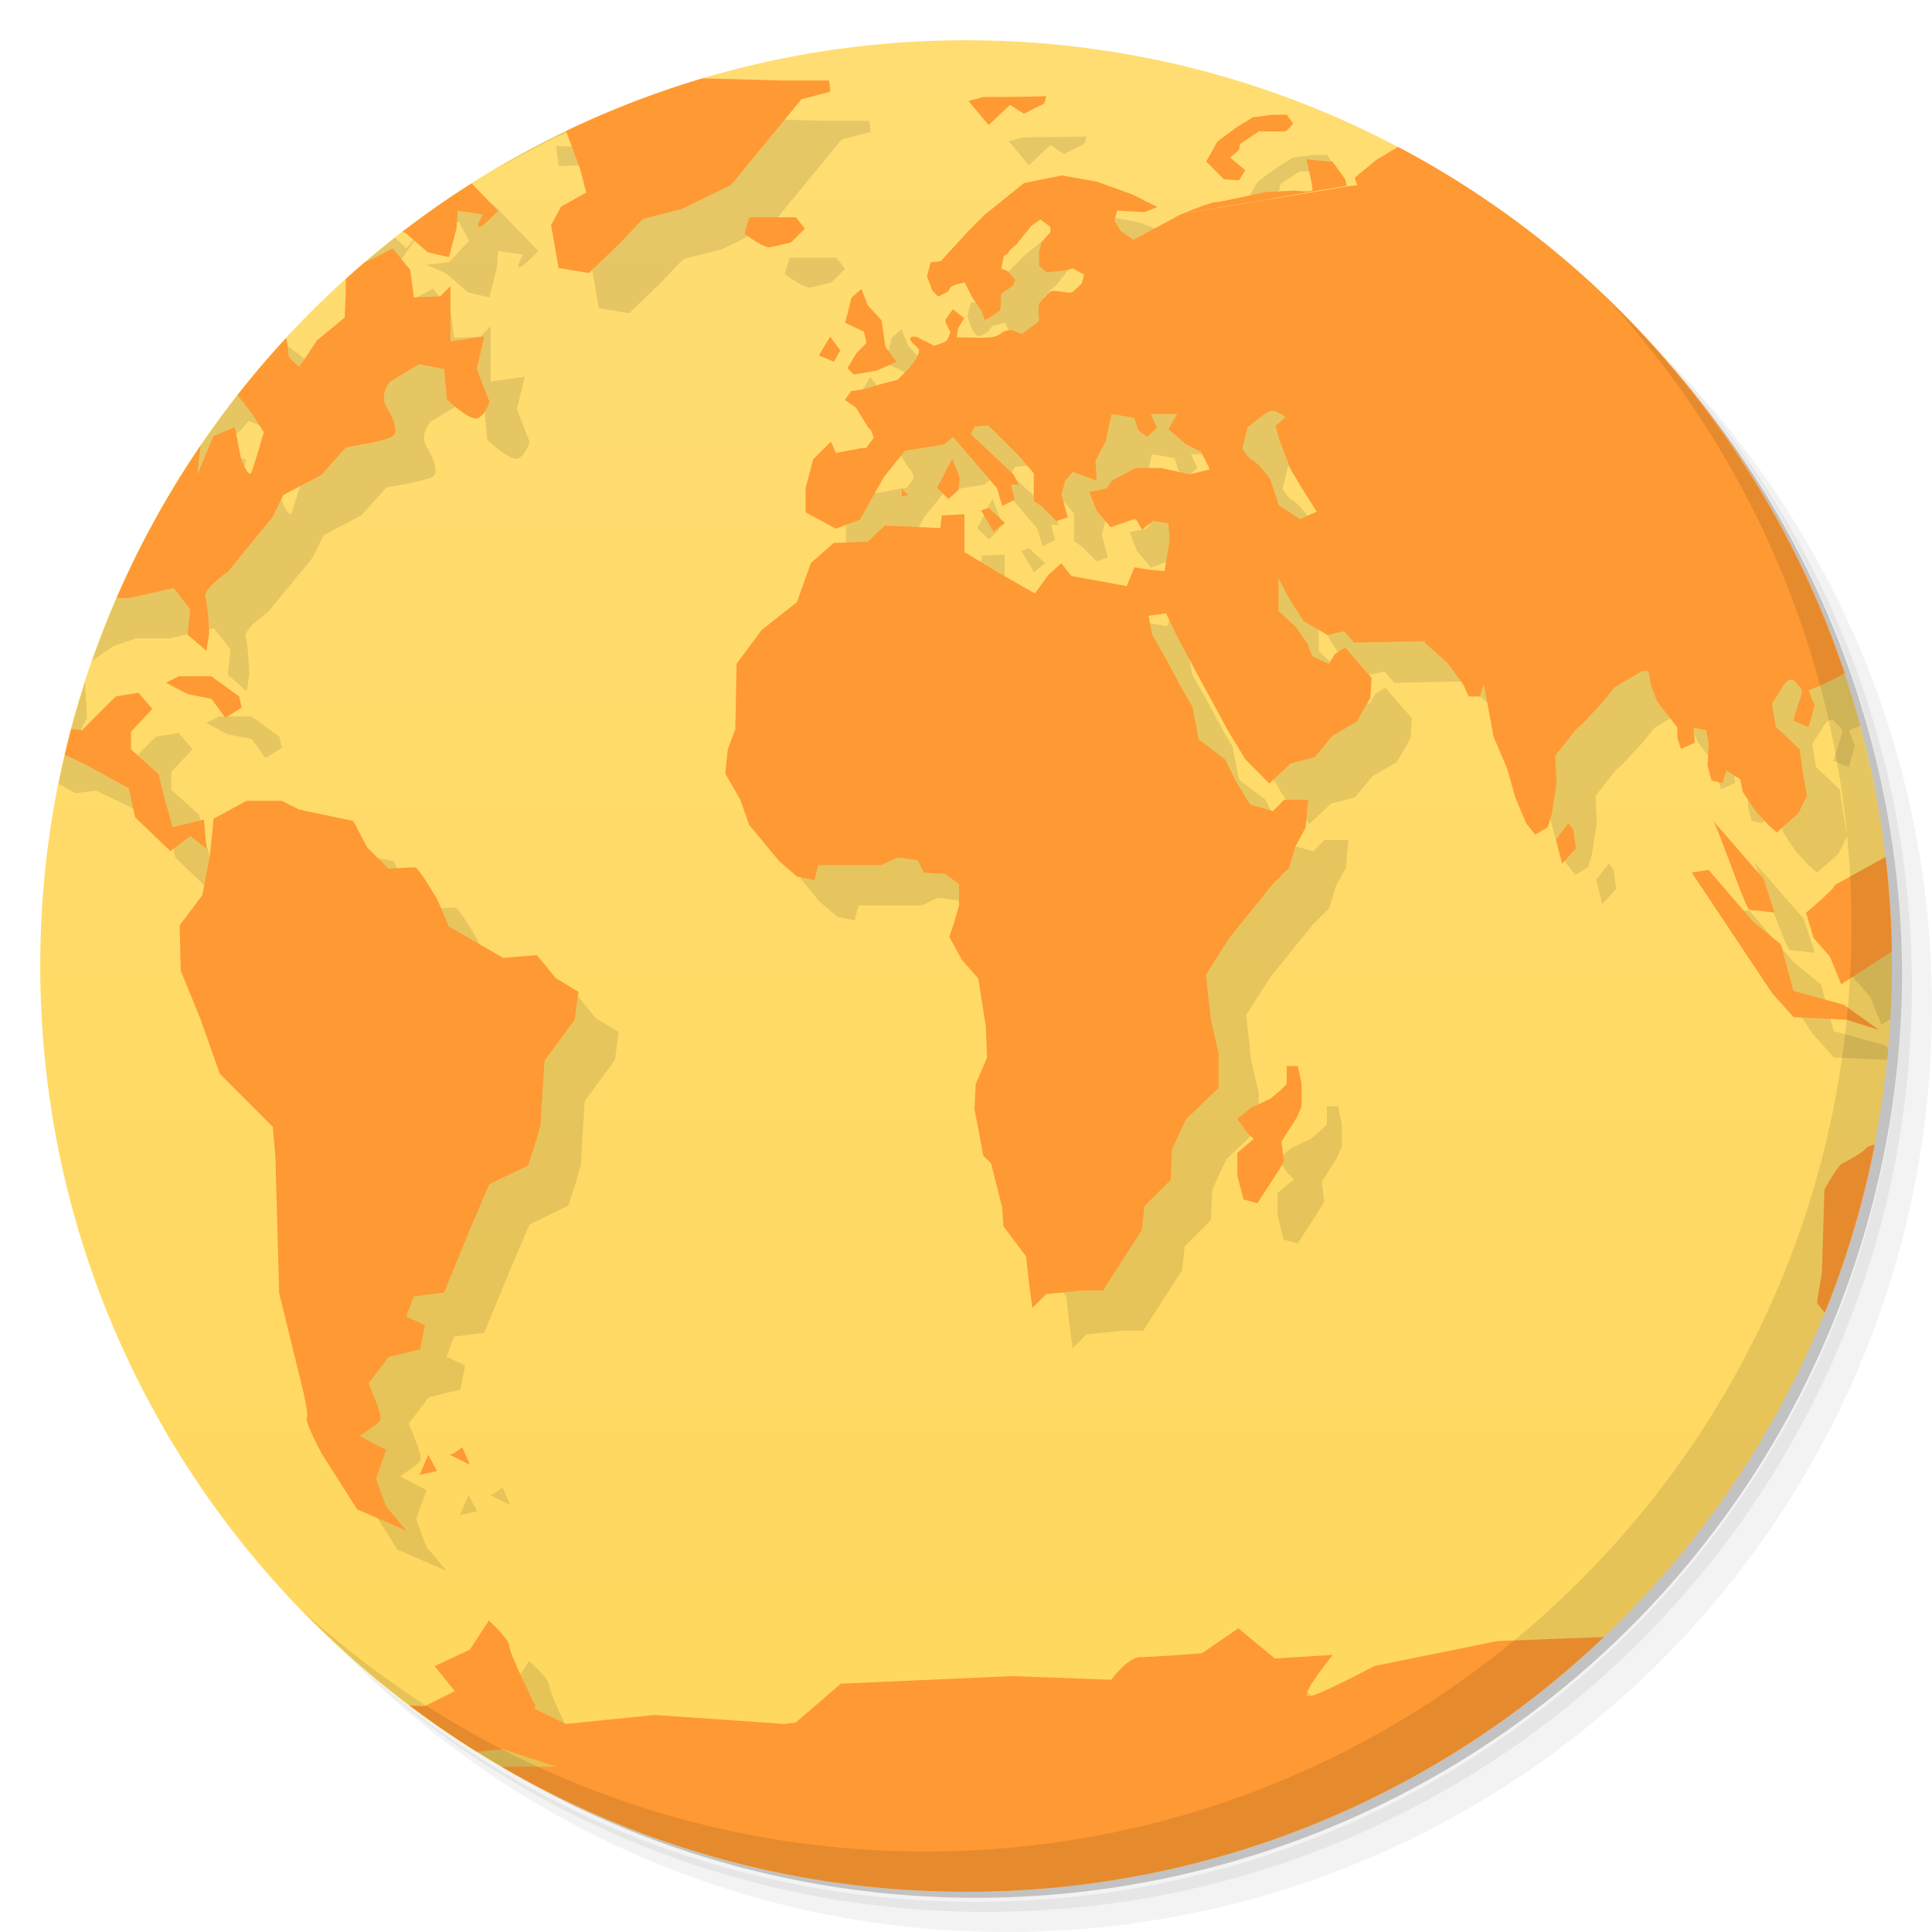 <svg viewBox="0 0 48 48"><defs><linearGradient id="linearGradient3764" x1="1" x2="47" gradientUnits="userSpaceOnUse" gradientTransform="matrix(0,-1,1,0,-1.5e-6,48)"><stop stop-color="#ffd75d" stop-opacity="1"/><stop offset="1" stop-color="#ffdd72" stop-opacity="1"/></linearGradient><clipPath id="clipPath-315674219"><g transform="translate(0,-1004.362)"><path d="m -24 13 c 0 1.105 -0.672 2 -1.5 2 -0.828 0 -1.5 -0.895 -1.5 -2 0 -1.105 0.672 -2 1.5 -2 0.828 0 1.5 0.895 1.5 2 z" transform="matrix(15.333,0,0,11.5,415,878.862)" fill="#1890d0"/></g></clipPath><clipPath id="clipPath-331442934"><g transform="translate(0,-1004.362)"><path d="m -24 13 c 0 1.105 -0.672 2 -1.5 2 -0.828 0 -1.5 -0.895 -1.5 -2 0 -1.105 0.672 -2 1.5 -2 0.828 0 1.5 0.895 1.5 2 z" transform="matrix(15.333,0,0,11.5,415,878.862)" fill="#1890d0"/></g></clipPath></defs><g><path d="m 36.31 5 c 5.859 4.062 9.688 10.831 9.688 18.5 c 0 12.426 -10.07 22.5 -22.5 22.5 c -7.669 0 -14.438 -3.828 -18.5 -9.688 c 1.037 1.822 2.306 3.499 3.781 4.969 c 4.085 3.712 9.514 5.969 15.469 5.969 c 12.703 0 23 -10.298 23 -23 c 0 -5.954 -2.256 -11.384 -5.969 -15.469 c -1.469 -1.475 -3.147 -2.744 -4.969 -3.781 z m 4.969 3.781 c 3.854 4.113 6.219 9.637 6.219 15.719 c 0 12.703 -10.297 23 -23 23 c -6.081 0 -11.606 -2.364 -15.719 -6.219 c 4.16 4.144 9.883 6.719 16.219 6.719 c 12.703 0 23 -10.298 23 -23 c 0 -6.335 -2.575 -12.06 -6.719 -16.219 z" opacity="0.05"/><path d="m 41.28 8.781 c 3.712 4.085 5.969 9.514 5.969 15.469 c 0 12.703 -10.297 23 -23 23 c -5.954 0 -11.384 -2.256 -15.469 -5.969 c 4.113 3.854 9.637 6.219 15.719 6.219 c 12.703 0 23 -10.298 23 -23 c 0 -6.081 -2.364 -11.606 -6.219 -15.719 z" opacity="0.1"/><path d="m 31.25 2.375 c 8.615 3.154 14.75 11.417 14.75 21.13 c 0 12.426 -10.07 22.5 -22.5 22.5 c -9.708 0 -17.971 -6.135 -21.12 -14.75 a 23 23 0 0 0 44.875 -7 a 23 23 0 0 0 -16 -21.875 z" opacity="0.2"/></g><g><path d="m 24 1 c 12.703 0 23 10.297 23 23 c 0 12.703 -10.297 23 -23 23 -12.703 0 -23 -10.297 -23 -23 0 -12.703 10.297 -23 23 -23 z" fill="url(#linearGradient3764)" fill-opacity="1"/></g><g/><g><g clip-path="url(#clipPath-315674219)"><g transform="translate(1,1)"><g opacity="0.1"><!-- color: #ffdd72 --><g><path d="m 16 1.906 l -0.84 0.25 l -0.969 0.066 l -0.598 0.434 l -0.777 -0.031 l 0.063 0.5 l 1.125 -0.031 l 0.406 1.094 l 0.156 0.598 l -0.625 0.344 l -0.25 0.465 l 0.188 1.063 l 0.75 0.125 l 0.719 -0.688 l 0.625 -0.656 l 0.969 -0.25 l 1.219 -0.594 l 0.719 -0.875 l 1.031 -1.254 l 0.719 -0.188 l -0.031 -0.277 l -1.125 0 l -3.469 -0.094 m -2.219 0.063 l -0.813 0.035 l -1.406 0.375 l -0.813 0.25 l -0.938 -0.375 l -0.125 0.563 l 1.121 0.656 c 0 0 2.047 -1.129 2.16 -1.129 m 21.871 -0.152 l -0.188 0.316 l 1.156 0.148 l 0.063 -0.27 m -9.906 0 c -0.055 0.02 -1.531 0.023 -1.531 0.023 l -0.375 0.098 l 0.5 0.598 l 0.531 -0.5 l 0.344 0.219 l 0.5 -0.25 c 0 0 0.09 -0.211 0.031 -0.188 m 5.625 0.465 l -0.469 0.063 l -0.406 0.25 l -0.469 0.348 l -0.281 0.5 l 0.438 0.438 l 0.375 0.031 l 0.156 -0.254 l -0.375 -0.313 l 0.219 -0.188 l 0.031 -0.152 l 0.469 -0.313 c 0 0 0.609 0.008 0.656 0 c 0.047 -0.012 0.188 -0.191 0.188 -0.191 l -0.156 -0.223 m -26.25 0.188 l -0.09 0.316 l 0.465 0.156 l 0.531 -0.25 m 30.875 -0.125 l -2.125 0.094 l -0.566 0.375 l -0.621 0.375 l -0.531 0.438 l 0.063 0.188 l -0.281 0.031 l 0 0.004 l -4.086 0.68 l -3.578 2.691 l -0.375 0.281 l -0.031 0 l -0.25 -0.094 c 0 0 -0.148 0.008 -0.223 0.066 c -0.063 0.051 -0.121 0.102 -0.313 0.121 c -0.191 0.02 -0.563 0 -0.594 0 l -0.219 0 l 0.031 -0.227 l 0.156 -0.25 l -0.281 -0.223 c 0 0 -0.18 0.23 -0.188 0.281 c -0.008 0.055 0.125 0.281 0.125 0.281 c 0 0 -0.063 0.18 -0.094 0.219 c -0.031 0.039 -0.309 0.125 -0.309 0.125 l -0.438 -0.219 c 0 0 -0.18 -0.039 -0.156 0.063 c 0.023 0.102 0.219 0.195 0.219 0.281 c 0 0.082 -0.121 0.277 -0.121 0.277 l -0.156 0.188 l -0.254 0.254 l -0.344 0.09 c 0 0 -0.246 0.07 -0.313 0.094 c -0.063 0.023 -0.25 0.066 -0.25 0.066 l -0.25 0.031 l -0.156 0.223 l 0.277 0.191 l 0.188 0.309 c 0 0 0.125 0.223 0.156 0.223 c 0.031 0 0.094 0.219 0.094 0.219 l -0.188 0.25 l -0.098 0 l -0.652 0.125 l -0.125 -0.281 l -0.441 0.438 l -0.188 0.719 l 0 0.598 l 0.75 0.406 l 0.598 -0.219 l 0.598 -1.066 l 0.527 -0.652 l 0.973 -0.156 l 0.219 -0.188 l 1.094 1.281 l 0.125 0.438 l 0.313 -0.156 l -0.094 -0.375 l 0.191 0 l -0.125 -0.254 l -1.066 -1 l 0.094 -0.188 l 0.344 -0.031 l 0.754 0.75 l 0.375 0.441 l 0 0.688 l 0.188 0.125 l 0.375 0.375 l 0.281 -0.094 l -0.156 -0.566 l 0.09 -0.344 l 0.188 -0.219 l 0.441 0.156 l 0.152 0.063 l -0.027 -0.5 l 0.25 -0.469 l 0.152 -0.688 l 0.566 0.094 l 0.094 0.313 l 0.219 0.156 l 0.25 -0.219 l -0.156 -0.344 l 0.656 0 l -0.219 0.375 l 0.438 0.375 l 0.375 0.188 l 0.219 0.438 l -0.5 0.121 l -0.719 -0.156 l -0.625 0 l -0.594 0.316 l -0.125 0.188 l -0.434 0.094 l 0.188 0.469 l 0.344 0.406 l 0.621 -0.219 l 0.156 0.277 l 0.281 -0.219 l 0.375 0.063 l 0.031 0.41 l -0.125 0.777 l -0.344 -0.031 l -0.406 -0.063 l -0.191 0.465 l -1.375 -0.25 l -0.25 -0.316 l -0.313 0.281 l -0.344 0.469 l -0.875 -0.5 l -0.875 -0.527 l 0 -0.941 l -0.563 0.031 l -0.035 0.313 l -1.375 -0.063 l -0.434 0.402 l -0.844 0.031 l -0.566 0.5 l -0.344 0.969 l -0.875 0.691 l -0.625 0.844 l -0.031 1.625 l -0.188 0.5 l -0.063 0.598 l 0.375 0.652 l 0.219 0.625 l 0.75 0.906 l 0.438 0.375 l 0.434 0.094 l 0.094 -0.375 l 1.566 0 l 0.406 -0.188 l 0.5 0.063 l 0.152 0.313 l 0.531 0.031 l 0.344 0.25 l 0 0.531 l -0.125 0.438 l -0.117 0.344 l 0.309 0.566 l 0.41 0.469 l 0.188 1.188 l 0.031 0.777 l -0.281 0.656 l -0.031 0.625 l 0.219 1.156 l 0.191 0.188 l 0.277 1.094 l 0.031 0.469 l 0.563 0.75 l 0.066 0.594 l 0.09 0.688 l 0.344 -0.344 l 0.879 -0.09 l 0.531 0 l 0.965 -1.5 l 0.066 -0.594 l 0.652 -0.656 l 0.031 -0.75 l 0.348 -0.754 l 0.809 -0.777 l 0 -0.875 l -0.188 -0.813 l -0.125 -1.125 l 0.598 -0.938 l 1.063 -1.313 l 0.406 -0.406 l 0.156 -0.531 l 0.254 -0.469 l 0.063 -0.691 l -0.594 0 l -0.281 0.281 l -0.563 -0.156 l -0.344 -0.563 l -0.281 -0.563 l -0.656 -0.5 l -0.156 -0.813 l -0.277 -0.473 l -0.313 -0.594 l -0.41 -0.719 l -0.09 -0.469 l 0.434 -0.063 l 0.254 0.531 l 0.5 0.938 l 0.375 0.688 l 0.406 0.75 l 0.438 0.723 l 0.594 0.598 l 0.531 -0.5 l 0.598 -0.156 l 0.438 -0.531 l 0.598 -0.344 l 0.344 -0.594 l 0.031 -0.5 l -0.281 -0.316 l -0.375 -0.438 l -0.25 0.156 l -0.156 0.254 l -0.41 -0.188 l -0.121 -0.313 l -0.281 -0.41 l -0.438 -0.406 l 0 -0.813 l 0.281 0.531 l 0.344 0.535 l 0.594 0.344 l 0.41 -0.094 l 0.25 0.281 l 1.781 -0.035 l -0.031 0.035 l 0.563 0.5 l 0.41 0.563 l 0.121 0.277 l 0.281 0 l 0.094 -0.309 l 0.09 0.465 l 0.156 0.844 l 0.344 0.813 l 0.191 0.688 l 0.277 0.656 l 0.223 0.277 l 0.313 -0.188 l 0.094 -0.313 l 0.121 -0.777 l -0.031 -0.688 l 0.254 -0.316 c 0 0 0.266 -0.359 0.309 -0.375 c 0.047 -0.012 0.625 -0.652 0.625 -0.652 l 0.281 -0.348 l 0.313 -0.188 l 0.375 -0.219 l 0.156 0 l 0.063 0.344 l 0.156 0.406 l 0.5 0.652 l 0 0.25 l 0.09 0.281 l 0.344 -0.156 l -0.031 -0.375 l 0.316 0.066 l 0.063 0.344 l -0.031 0.531 l 0.098 0.375 l 0.273 0.066 l 0.098 -0.316 l 0.344 0.219 l 0.063 0.316 l 0.313 0.469 l 0.313 0.344 l 0.219 0.191 l 0.531 -0.469 l 0.219 -0.441 l -0.09 -0.5 l -0.094 -0.656 l -0.594 -0.563 l -0.094 -0.566 l 0.254 -0.398 c 0 0 0.16 -0.32 0.313 -0.156 c 0.152 0.168 0.223 0.188 0.152 0.375 c -0.066 0.184 -0.188 0.598 -0.188 0.598 l 0.379 0.156 l 0.152 -0.531 l -0.152 -0.379 l 0.375 -0.156 l 0.688 -0.344 l 0.434 -0.531 l 0.344 -0.809 l -0.031 -0.598 l -0.344 -0.777 l -0.688 -0.816 l -0.438 -0.402 l -0.219 -0.625 l 0.41 -0.098 c 0 0 0.23 -0.398 0.434 -0.188 c 0.203 0.219 0.5 0.531 0.5 0.531 c 0 0 0.355 0.563 0.406 0.625 c 0.051 0.063 0.418 0.402 0.469 0.469 c 0.051 0.063 0.281 0.313 0.281 0.313 l 0.375 -0.527 l 0.09 -0.098 l 0 -0.188 l -0.531 -0.316 l -0.465 -0.434 l 0.344 -0.754 l 0.563 -0.277 l 0.09 -0.254 l 0 -1.469 l -0.277 -0.563 l -0.313 -0.438 c 0 0 -0.324 -0.047 -0.406 -0.031 c -0.086 0.016 -0.781 -0.5 -0.781 -0.5 l 0.066 -0.5 l 0.254 -0.438 l 1.188 -0.152 l 0.277 0.031 l 0 -0.313 l -1.719 -2.25 l -1.652 -0.188 l -1.285 -0.316 c 0 0 -0.387 0.297 -0.594 0.316 c -0.203 0.016 -0.906 0.125 -0.906 0.125 l -0.719 -0.441 l -1.5 -0.125 l -0.066 -0.031 l -1.281 -0.063 l -0.777 -0.438 m -11.734 4.895 l 3.582 -2.703 l -1.219 0.656 l -0.313 -0.223 l -0.156 -0.25 l 0.063 -0.254 l 0.691 0.035 l 0.313 -0.125 l -0.625 -0.313 l -0.875 -0.316 l -0.875 -0.156 l -0.938 0.191 l -0.973 0.781 l -0.438 0.438 l -0.656 0.719 l -0.254 0.031 l -0.09 0.344 l 0.125 0.344 c 0 0 0.133 0.156 0.152 0.156 c 0.023 0 0.254 -0.125 0.254 -0.125 c 0 0 0.027 -0.117 0.156 -0.156 c 0.129 -0.039 0.25 -0.063 0.25 -0.063 l 0.188 0.375 l 0.219 0.313 l 0.098 0.25 c 0 0 0.363 -0.223 0.375 -0.25 c 0.016 -0.031 0.027 -0.41 0.027 -0.41 l 0.281 -0.188 c 0 0 0.074 -0.133 0.066 -0.156 c -0.012 -0.02 -0.191 -0.219 -0.191 -0.219 l -0.156 -0.063 l 0.066 -0.316 c 0 0 0.121 -0.051 0.121 -0.094 c 0 -0.039 0.191 -0.188 0.191 -0.188 l 0.219 -0.277 l 0.156 -0.188 l 0.219 -0.156 l 0.25 0.188 l 0 0.125 l -0.219 0.25 l -0.063 0.25 l 0 0.344 l 0.188 0.156 l 0.344 -0.031 l 0.313 -0.063 l 0.277 0.156 l -0.063 0.219 c 0 0 -0.195 0.188 -0.25 0.219 c -0.059 0.031 -0.414 -0.063 -0.5 -0.031 c -0.09 0.031 -0.313 0.316 -0.313 0.316 c 0 0 -0.023 0.25 0 0.313 c 0.012 0.023 -0.004 0.07 -0.012 0.129 m 3.57 -2.68 l 4.086 -0.695 l -0.031 -0.156 l -0.313 -0.438 l -0.652 -0.063 c 0 0 0.152 0.664 0.152 0.75 c 0 0.082 -0.434 0.027 -0.434 0.027 l -0.75 0.035 c 0 0 -1.086 0.25 -1.219 0.25 c -0.133 0 -0.762 0.262 -0.813 0.281 m -25.08 -1.82 l -0.496 0.566 l 0.434 0.219 l 0.563 -0.254 l 0.035 0.625 l 0.465 0.316 l 0.5 -0.473 l 0.688 0.125 l 0.281 -0.652 l -1.125 -0.098 m 1.785 -0.277 l 0.434 1.094 l -0.523 0.063 l -0.406 0.5 l -0.906 -0.277 l -0.813 0.313 l -0.781 -0.188 l -0.906 -0.566 l -1.25 0.031 l -1.094 0.469 l -0.727 -0.344 l -0.438 -0.031 l 0 13.594 l 0.844 0.469 l 0.5 -0.066 l 0.727 0.344 l 1.094 0.598 l 0.156 0.723 l 0.875 0.84 l 0.5 -0.375 l 0.398 0.316 l -0.063 -0.723 l -0.781 0.191 l -0.25 -0.906 l -0.094 -0.41 l -0.688 -0.621 l 0 -0.438 l 0.531 -0.566 l -0.344 -0.402 l -0.563 0.09 l -0.844 0.844 l -0.687 -0.09 c 0 0 -0.309 -0.531 -0.375 -0.656 c -0.063 -0.125 0.188 -0.563 0.188 -0.563 l -0.066 -1.285 l 0.723 -0.5 l 0.562 -0.191 l 0.813 0 l 1.125 -0.25 l 0.41 0.531 l -0.066 0.625 l 0.469 0.406 l 0.066 -0.441 c 0 0 -0.031 -0.719 -0.094 -0.906 c -0.063 -0.188 0.563 -0.625 0.563 -0.625 l 0.5 -0.613 l 0.598 -0.727 l 0.277 -0.563 l 0.941 -0.496 l 0.621 -0.691 c 0 0 0.938 -0.148 1.125 -0.254 c 0.191 -0.09 0.066 -0.434 -0.125 -0.75 c -0.191 -0.313 0.094 -0.625 0.094 -0.625 l 0.719 -0.434 l 0.621 0.121 l 0.066 0.754 c 0 0 0.586 0.563 0.777 0.465 c 0.191 -0.09 0.281 -0.406 0.281 -0.406 l -0.316 -0.813 l 0.191 -0.809 l -0.844 0.121 l 0 -1.375 l -0.25 0.254 l -0.656 0.031 l -0.094 -0.688 l -0.438 -0.531 c 0 0 -0.43 0.25 -0.844 0.406 c -0.414 0.156 -0.313 0.469 -0.313 0.469 l -0.031 0.844 l -0.687 0.563 l -0.438 0.656 c 0 0 -0.277 -0.188 -0.277 -0.313 c 0 -0.125 -0.063 -0.469 -0.063 -0.469 l -0.727 -0.563 c 0 0 -0.563 -0.406 -0.594 -0.531 c -0.031 -0.125 0.344 -0.688 0.344 -0.688 c 0 0 0.816 -0.5 1 -0.656 c 0.191 -0.156 1.219 0.344 1.344 0.254 c 0.133 -0.094 0.625 -0.875 0.625 -0.875 l 0.438 -0.598 l -0.438 0.5 l -0.75 -0.719 l 0.125 -0.719 l -1.027 -0.156 m 2.504 0.035 l -0.25 0.625 l 0.148 0.344 l 0.563 -0.066 l 0.25 0.469 l -0.5 0.531 l -0.563 0.063 l 0.5 0.223 l 0.531 0.465 l 0.531 0.125 l 0.188 -0.719 l 0.031 -0.438 l 0.625 0.094 c 0 0 -0.188 0.313 -0.094 0.313 c 0.098 0 0.469 -0.406 0.469 -0.406 l -1.063 -1.098 c 0 0 -0.438 -0.344 -0.563 -0.25 c -0.129 0.09 -0.469 0.063 -0.469 0.063 l -0.344 -0.344 m 8.687 1.789 l -0.125 0.41 c 0.453 0.348 0.625 0.344 0.625 0.344 l 0.531 -0.125 l 0.344 -0.344 l -0.219 -0.281 l -1.156 0 m 2.781 1.781 l -0.25 0.219 c -0.07 0.305 -0.156 0.621 -0.156 0.621 l 0.469 0.223 l 0.063 0.277 l -0.25 0.254 l -0.223 0.375 l 0.156 0.156 l 0.563 -0.094 l 0.5 -0.219 l -0.277 -0.375 l -0.094 -0.656 l -0.344 -0.375 m -0.934 0.777 l -0.281 0.469 l 0.375 0.156 l 0.156 -0.281 m -15.691 0.754 l 0.656 0.277 l 0.438 0.566 l 0.277 0.434 c 0 0 -0.246 0.844 -0.309 1 c -0.066 0.156 -0.254 -0.313 -0.254 -0.313 l -0.156 -0.813 l -0.531 0.223 l -0.406 0.965 l 0.094 -0.809 l 0.121 -0.566 l -0.656 -0.25 l 0.566 -0.531 l 0.156 -0.188 m 26.383 0.754 c 0.133 -0.043 0.375 0.156 0.375 0.156 l -0.25 0.219 l 0.09 0.313 l 0.281 0.75 l 0.277 0.469 l 0.379 0.594 l -0.41 0.191 l -0.531 -0.344 l -0.219 -0.656 c 0 0 -0.301 -0.406 -0.438 -0.469 c -0.133 -0.066 -0.25 -0.281 -0.25 -0.281 l 0.125 -0.531 c 0 0 0.43 -0.359 0.563 -0.406 m -7.898 1.184 l -0.375 0.719 l 0.281 0.281 l 0.25 -0.223 l 0.031 -0.309 m -1.438 0.281 l 0 0.188 l 0.156 -0.031 m 2 0.313 l -0.188 0.063 l 0.313 0.531 l 0.281 -0.219 m -20.531 3.813 l -0.313 0.156 l 0.531 0.281 l 0.598 0.121 l 0.344 0.469 l 0.406 -0.25 l -0.063 -0.281 l -0.691 -0.5 l -0.813 0 m 1.684 3.098 l -0.813 0.441 l -0.09 0.902 l -0.191 1 l -0.563 0.75 l 0.027 1.125 l 0.473 1.156 l 0.5 1.406 l 1.313 1.313 l 0.066 0.75 l 0.094 3.383 l 0.465 1.902 c 0 0 0.289 1.102 0.223 1.188 c -0.07 0.09 0.375 0.91 0.375 0.91 l 0.875 1.375 l 1.219 0.527 l -0.5 -0.598 l -0.254 -0.688 l 0.254 -0.719 l -0.656 -0.344 c 0 0 0.434 -0.285 0.5 -0.375 c 0.066 -0.09 -0.094 -0.469 -0.094 -0.469 l -0.188 -0.465 l 0.5 -0.656 l 0.781 -0.188 l 0.121 -0.598 l -0.465 -0.219 l 0.188 -0.5 l 0.75 -0.094 l 0.656 -1.598 l 0.469 -1.094 l 0.965 -0.469 c 0 0 0.313 -0.93 0.313 -1.066 c 0 -0.129 0.094 -1.531 0.094 -1.531 l 0.75 -1.023 l 0.094 -0.691 l -0.566 -0.344 l -0.465 -0.566 l -0.844 0.066 l -1.344 -0.781 l -0.281 -0.656 c 0 0 -0.469 -0.813 -0.563 -0.813 c -0.09 0 -0.656 0.035 -0.656 0.035 l -0.531 -0.531 l -0.344 -0.656 l -1.344 -0.281 l -0.434 -0.219 l -0.875 0 m 36.434 0.492 c 0.113 0.129 0.816 2.219 0.91 2.219 c 0.086 0 0.621 0.066 0.621 0.066 l -0.277 -0.844 m -4.844 -1.375 l -0.313 0.406 l 0.156 0.598 l 0.344 -0.375 l -0.066 -0.473 m 7.969 0.563 l -1.469 0.813 c 0 0.094 -0.719 0.691 -0.719 0.691 l 0.188 0.625 l 0.406 0.465 l 0.281 0.688 l 1.875 -1.219 l -0.566 -2.063 m -4.586 0.438 l -0.438 0.066 l 2 3 l 0.531 0.594 l 1.313 0.063 l 0.809 0.254 l -0.875 -0.625 l -1.25 -0.344 l -0.313 -1.156 l -0.688 -0.563 l -1.102 -1.281 m -10.488 4.867 l 0 0.438 c -0.023 0.066 -0.406 0.375 -0.406 0.375 l -0.469 0.219 l -0.352 0.281 l 0.25 0.344 l 0.156 0.156 l -0.406 0.344 l 0 0.563 l 0.156 0.594 l 0.344 0.094 l 0.406 -0.625 l 0.254 -0.406 l -0.063 -0.5 l 0.379 -0.594 l 0.121 -0.281 l 0 -0.563 l -0.094 -0.438 m 15.777 0.719 c -0.004 0 -0.031 0.031 -0.031 0.031 l -0.5 1.031 c 0 0 -1.102 0.164 -1.129 0.254 c -0.02 0.086 -0.563 0.375 -0.563 0.375 c -0.113 0 -0.469 0.656 -0.469 0.656 l -0.063 2.063 l -0.125 0.75 l 0.313 0.406 l 1.531 -0.531 l 0.5 -0.563 l 0.531 0 l 0 -4.469 m -36.527 8.746 l -0.219 0.156 l -0.094 0.031 l 0.5 0.25 l -0.188 -0.434 m -0.844 0.184 l -0.219 0.5 l 0.434 -0.094 l -0.219 -0.406 m 1.504 4.125 l -0.469 0.719 l -0.875 0.406 l 0.5 0.625 l -0.754 0.375 l -2.473 -0.125 l -0.75 -0.75 l -0.652 -0.125 l 0.652 1.375 l -1.152 -0.219 l -3.973 0.125 l -0.844 1.094 l -1.219 -0.125 l -0.121 0.254 l 0 4.09 l 45.28 0 l 2.719 -1.781 l 0 -1.906 l -0.125 -1.188 l -0.965 -0.219 l -1.219 0.156 l -0.875 0.77 l -1.473 0.605 l 0.625 -0.754 l 1.344 -0.777 l 2.156 -0.5 l 0.25 -0.875 l -0.996 0 c 0 0 -1.344 -0.668 -1.344 -0.844 c 0 -0.176 -1.5 -0.125 -1.5 -0.125 l -1.719 0.188 l -1.652 -0.09 l -3.316 0.125 l -3.059 0.621 c 0 0 -1.48 0.793 -1.656 0.754 c -0.18 -0.043 0.625 -1.031 0.625 -1.031 l -1.441 0.09 l -0.906 -0.75 l -0.906 0.621 c 0 0 -1.215 0.094 -1.527 0.094 c -0.316 0 -0.723 0.563 -0.723 0.563 l -2.469 -0.09 l -4.25 0.188 l -1.121 0.965 l -0.281 0.035 l -3.219 -0.223 l -2.215 0.223 l -0.781 -0.379 l 0.031 -0.063 c 0 0 -0.656 -1.32 -0.656 -1.5 c 0 -0.176 -0.5 -0.621 -0.5 -0.621 m 0.336 3.188 l 1.34 0.438 l -1.648 0 l -0.656 -0.344 m 0.969 -0.094" fill="#000" stroke="none" fill-rule="nonzero" fill-opacity="1"/></g></g></g></g></g><g><g clip-path="url(#clipPath-331442934)"><!-- color: #ffdd72 --><g><path d="m 16 1.906 l -0.84 0.25 l -0.969 0.066 l -0.598 0.434 l -0.777 -0.031 l 0.063 0.5 l 1.125 -0.031 l 0.406 1.094 l 0.156 0.598 l -0.625 0.344 l -0.25 0.465 l 0.188 1.063 l 0.75 0.125 l 0.719 -0.688 l 0.625 -0.656 l 0.969 -0.25 l 1.219 -0.594 l 0.719 -0.875 l 1.031 -1.254 l 0.719 -0.188 l -0.031 -0.277 l -1.125 0 l -3.469 -0.094 m -2.219 0.063 l -0.813 0.035 l -1.406 0.375 l -0.813 0.25 l -0.938 -0.375 l -0.125 0.563 l 1.121 0.656 c 0 0 2.047 -1.129 2.16 -1.129 m 21.871 -0.152 l -0.188 0.316 l 1.156 0.148 l 0.063 -0.27 m -9.906 0 c -0.055 0.02 -1.531 0.023 -1.531 0.023 l -0.375 0.098 l 0.5 0.598 l 0.531 -0.5 l 0.344 0.219 l 0.5 -0.25 c 0 0 0.09 -0.211 0.031 -0.188 m 5.625 0.465 l -0.469 0.063 l -0.406 0.25 l -0.469 0.348 l -0.281 0.5 l 0.438 0.438 l 0.375 0.031 l 0.156 -0.254 l -0.375 -0.313 l 0.219 -0.188 l 0.031 -0.152 l 0.469 -0.313 c 0 0 0.609 0.008 0.656 0 c 0.047 -0.012 0.188 -0.191 0.188 -0.191 l -0.156 -0.223 m -26.25 0.188 l -0.09 0.316 l 0.465 0.156 l 0.531 -0.25 m 30.875 -0.125 l -2.125 0.094 l -0.566 0.375 l -0.621 0.375 l -0.531 0.438 l 0.063 0.188 l -0.281 0.031 l 0 0.004 l -4.086 0.68 l -3.578 2.691 l -0.375 0.281 l -0.031 0 l -0.25 -0.094 c 0 0 -0.148 0.008 -0.223 0.066 c -0.063 0.051 -0.121 0.102 -0.313 0.121 c -0.191 0.02 -0.563 0 -0.594 0 l -0.219 0 l 0.031 -0.227 l 0.156 -0.25 l -0.281 -0.223 c 0 0 -0.18 0.23 -0.188 0.281 c -0.008 0.055 0.125 0.281 0.125 0.281 c 0 0 -0.063 0.18 -0.094 0.219 c -0.031 0.039 -0.309 0.125 -0.309 0.125 l -0.438 -0.219 c 0 0 -0.18 -0.039 -0.156 0.063 c 0.023 0.102 0.219 0.195 0.219 0.281 c 0 0.082 -0.121 0.277 -0.121 0.277 l -0.156 0.188 l -0.254 0.254 l -0.344 0.09 c 0 0 -0.246 0.07 -0.313 0.094 c -0.063 0.023 -0.25 0.066 -0.25 0.066 l -0.25 0.031 l -0.156 0.223 l 0.277 0.191 l 0.188 0.309 c 0 0 0.125 0.223 0.156 0.223 c 0.031 0 0.094 0.219 0.094 0.219 l -0.188 0.25 l -0.098 0 l -0.652 0.125 l -0.125 -0.281 l -0.441 0.438 l -0.188 0.719 l 0 0.598 l 0.75 0.406 l 0.598 -0.219 l 0.598 -1.066 l 0.527 -0.652 l 0.973 -0.156 l 0.219 -0.188 l 1.094 1.281 l 0.125 0.438 l 0.313 -0.156 l -0.094 -0.375 l 0.191 0 l -0.125 -0.254 l -1.066 -1 l 0.094 -0.188 l 0.344 -0.031 l 0.754 0.75 l 0.375 0.441 l 0 0.688 l 0.188 0.125 l 0.375 0.375 l 0.281 -0.094 l -0.156 -0.566 l 0.09 -0.344 l 0.188 -0.219 l 0.441 0.156 l 0.152 0.063 l -0.027 -0.5 l 0.25 -0.469 l 0.152 -0.688 l 0.566 0.094 l 0.094 0.313 l 0.219 0.156 l 0.25 -0.219 l -0.156 -0.344 l 0.656 0 l -0.219 0.375 l 0.438 0.375 l 0.375 0.188 l 0.219 0.438 l -0.5 0.121 l -0.719 -0.156 l -0.625 0 l -0.594 0.316 l -0.125 0.188 l -0.434 0.094 l 0.188 0.469 l 0.344 0.406 l 0.621 -0.219 l 0.156 0.277 l 0.281 -0.219 l 0.375 0.063 l 0.031 0.41 l -0.125 0.777 l -0.344 -0.031 l -0.406 -0.063 l -0.191 0.465 l -1.375 -0.25 l -0.25 -0.316 l -0.313 0.281 l -0.344 0.469 l -0.875 -0.5 l -0.875 -0.527 l 0 -0.941 l -0.563 0.031 l -0.035 0.313 l -1.375 -0.063 l -0.434 0.402 l -0.844 0.031 l -0.566 0.5 l -0.344 0.969 l -0.875 0.691 l -0.625 0.844 l -0.031 1.625 l -0.188 0.5 l -0.063 0.598 l 0.375 0.652 l 0.219 0.625 l 0.75 0.906 l 0.438 0.375 l 0.434 0.094 l 0.094 -0.375 l 1.566 0 l 0.406 -0.188 l 0.5 0.063 l 0.152 0.313 l 0.531 0.031 l 0.344 0.25 l 0 0.531 l -0.125 0.438 l -0.117 0.344 l 0.309 0.566 l 0.41 0.469 l 0.188 1.188 l 0.031 0.777 l -0.281 0.656 l -0.031 0.625 l 0.219 1.156 l 0.191 0.188 l 0.277 1.094 l 0.031 0.469 l 0.563 0.75 l 0.066 0.594 l 0.09 0.688 l 0.344 -0.344 l 0.879 -0.09 l 0.531 0 l 0.965 -1.5 l 0.066 -0.594 l 0.652 -0.656 l 0.031 -0.75 l 0.348 -0.754 l 0.809 -0.777 l 0 -0.875 l -0.188 -0.813 l -0.125 -1.125 l 0.598 -0.938 l 1.063 -1.313 l 0.406 -0.406 l 0.156 -0.531 l 0.254 -0.469 l 0.063 -0.691 l -0.594 0 l -0.281 0.281 l -0.563 -0.156 l -0.344 -0.563 l -0.281 -0.563 l -0.656 -0.5 l -0.156 -0.813 l -0.277 -0.473 l -0.313 -0.594 l -0.41 -0.719 l -0.09 -0.469 l 0.434 -0.063 l 0.254 0.531 l 0.5 0.938 l 0.375 0.688 l 0.406 0.75 l 0.438 0.723 l 0.594 0.598 l 0.531 -0.5 l 0.598 -0.156 l 0.438 -0.531 l 0.598 -0.344 l 0.344 -0.594 l 0.031 -0.5 l -0.281 -0.316 l -0.375 -0.438 l -0.25 0.156 l -0.156 0.254 l -0.41 -0.188 l -0.121 -0.313 l -0.281 -0.41 l -0.438 -0.406 l 0 -0.813 l 0.281 0.531 l 0.344 0.535 l 0.594 0.344 l 0.41 -0.094 l 0.25 0.281 l 1.781 -0.035 l -0.031 0.035 l 0.563 0.5 l 0.41 0.563 l 0.121 0.277 l 0.281 0 l 0.094 -0.309 l 0.09 0.465 l 0.156 0.844 l 0.344 0.813 l 0.191 0.688 l 0.277 0.656 l 0.223 0.277 l 0.313 -0.188 l 0.094 -0.313 l 0.121 -0.777 l -0.031 -0.688 l 0.254 -0.316 c 0 0 0.266 -0.359 0.309 -0.375 c 0.047 -0.012 0.625 -0.652 0.625 -0.652 l 0.281 -0.348 l 0.313 -0.188 l 0.375 -0.219 l 0.156 0 l 0.063 0.344 l 0.156 0.406 l 0.5 0.652 l 0 0.25 l 0.09 0.281 l 0.344 -0.156 l -0.031 -0.375 l 0.316 0.066 l 0.063 0.344 l -0.031 0.531 l 0.098 0.375 l 0.273 0.066 l 0.098 -0.316 l 0.344 0.219 l 0.063 0.316 l 0.313 0.469 l 0.313 0.344 l 0.219 0.191 l 0.531 -0.469 l 0.219 -0.441 l -0.09 -0.5 l -0.094 -0.656 l -0.594 -0.563 l -0.094 -0.566 l 0.254 -0.398 c 0 0 0.16 -0.32 0.313 -0.156 c 0.152 0.168 0.223 0.188 0.152 0.375 c -0.066 0.184 -0.188 0.598 -0.188 0.598 l 0.379 0.156 l 0.152 -0.531 l -0.152 -0.379 l 0.375 -0.156 l 0.688 -0.344 l 0.434 -0.531 l 0.344 -0.809 l -0.031 -0.598 l -0.344 -0.777 l -0.688 -0.816 l -0.438 -0.402 l -0.219 -0.625 l 0.41 -0.098 c 0 0 0.23 -0.398 0.434 -0.188 c 0.203 0.219 0.5 0.531 0.5 0.531 c 0 0 0.355 0.563 0.406 0.625 c 0.051 0.063 0.418 0.402 0.469 0.469 c 0.051 0.063 0.281 0.313 0.281 0.313 l 0.375 -0.527 l 0.09 -0.098 l 0 -0.188 l -0.531 -0.316 l -0.465 -0.434 l 0.344 -0.754 l 0.563 -0.277 l 0.09 -0.254 l 0 -1.469 l -0.277 -0.563 l -0.313 -0.438 c 0 0 -0.324 -0.047 -0.406 -0.031 c -0.086 0.016 -0.781 -0.5 -0.781 -0.5 l 0.066 -0.5 l 0.254 -0.438 l 1.188 -0.152 l 0.277 0.031 l 0 -0.313 l -1.719 -2.25 l -1.652 -0.188 l -1.285 -0.316 c 0 0 -0.387 0.297 -0.594 0.316 c -0.203 0.016 -0.906 0.125 -0.906 0.125 l -0.719 -0.441 l -1.5 -0.125 l -0.066 -0.031 l -1.281 -0.063 l -0.777 -0.438 m -11.734 4.895 l 3.582 -2.703 l -1.219 0.656 l -0.313 -0.223 l -0.156 -0.25 l 0.063 -0.254 l 0.691 0.035 l 0.313 -0.125 l -0.625 -0.313 l -0.875 -0.316 l -0.875 -0.156 l -0.938 0.191 l -0.973 0.781 l -0.438 0.438 l -0.656 0.719 l -0.254 0.031 l -0.09 0.344 l 0.125 0.344 c 0 0 0.133 0.156 0.152 0.156 c 0.023 0 0.254 -0.125 0.254 -0.125 c 0 0 0.027 -0.117 0.156 -0.156 c 0.129 -0.039 0.25 -0.063 0.25 -0.063 l 0.188 0.375 l 0.219 0.313 l 0.098 0.25 c 0 0 0.363 -0.223 0.375 -0.25 c 0.016 -0.031 0.027 -0.41 0.027 -0.41 l 0.281 -0.188 c 0 0 0.074 -0.133 0.066 -0.156 c -0.012 -0.02 -0.191 -0.219 -0.191 -0.219 l -0.156 -0.063 l 0.066 -0.316 c 0 0 0.121 -0.051 0.121 -0.094 c 0 -0.039 0.191 -0.188 0.191 -0.188 l 0.219 -0.277 l 0.156 -0.188 l 0.219 -0.156 l 0.25 0.188 l 0 0.125 l -0.219 0.25 l -0.063 0.25 l 0 0.344 l 0.188 0.156 l 0.344 -0.031 l 0.313 -0.063 l 0.277 0.156 l -0.063 0.219 c 0 0 -0.195 0.188 -0.25 0.219 c -0.059 0.031 -0.414 -0.063 -0.5 -0.031 c -0.09 0.031 -0.313 0.316 -0.313 0.316 c 0 0 -0.023 0.25 0 0.313 c 0.012 0.023 -0.004 0.07 -0.012 0.129 m 3.57 -2.68 l 4.086 -0.695 l -0.031 -0.156 l -0.313 -0.438 l -0.652 -0.063 c 0 0 0.152 0.664 0.152 0.75 c 0 0.082 -0.434 0.027 -0.434 0.027 l -0.75 0.035 c 0 0 -1.086 0.25 -1.219 0.25 c -0.133 0 -0.762 0.262 -0.813 0.281 m -25.08 -1.82 l -0.496 0.566 l 0.434 0.219 l 0.563 -0.254 l 0.035 0.625 l 0.465 0.316 l 0.5 -0.473 l 0.688 0.125 l 0.281 -0.652 l -1.125 -0.098 m 1.785 -0.277 l 0.434 1.094 l -0.523 0.063 l -0.406 0.5 l -0.906 -0.277 l -0.813 0.313 l -0.781 -0.188 l -0.906 -0.566 l -1.25 0.031 l -1.094 0.469 l -0.727 -0.344 l -0.438 -0.031 l 0 13.594 l 0.844 0.469 l 0.5 -0.066 l 0.727 0.344 l 1.094 0.598 l 0.156 0.723 l 0.875 0.84 l 0.5 -0.375 l 0.398 0.316 l -0.063 -0.723 l -0.781 0.191 l -0.25 -0.906 l -0.094 -0.41 l -0.688 -0.621 l 0 -0.438 l 0.531 -0.566 l -0.344 -0.402 l -0.563 0.09 l -0.844 0.844 l -0.687 -0.09 c 0 0 -0.309 -0.531 -0.375 -0.656 c -0.063 -0.125 0.188 -0.563 0.188 -0.563 l -0.066 -1.285 l 0.723 -0.5 l 0.562 -0.191 l 0.813 0 l 1.125 -0.25 l 0.41 0.531 l -0.066 0.625 l 0.469 0.406 l 0.066 -0.441 c 0 0 -0.031 -0.719 -0.094 -0.906 c -0.063 -0.188 0.563 -0.625 0.563 -0.625 l 0.5 -0.613 l 0.598 -0.727 l 0.277 -0.563 l 0.941 -0.496 l 0.621 -0.691 c 0 0 0.938 -0.148 1.125 -0.254 c 0.191 -0.09 0.066 -0.434 -0.125 -0.75 c -0.191 -0.313 0.094 -0.625 0.094 -0.625 l 0.719 -0.434 l 0.621 0.121 l 0.066 0.754 c 0 0 0.586 0.563 0.777 0.465 c 0.191 -0.09 0.281 -0.406 0.281 -0.406 l -0.316 -0.813 l 0.191 -0.809 l -0.844 0.121 l 0 -1.375 l -0.25 0.254 l -0.656 0.031 l -0.094 -0.688 l -0.438 -0.531 c 0 0 -0.43 0.25 -0.844 0.406 c -0.414 0.156 -0.313 0.469 -0.313 0.469 l -0.031 0.844 l -0.687 0.563 l -0.438 0.656 c 0 0 -0.277 -0.188 -0.277 -0.313 c 0 -0.125 -0.063 -0.469 -0.063 -0.469 l -0.727 -0.563 c 0 0 -0.563 -0.406 -0.594 -0.531 c -0.031 -0.125 0.344 -0.688 0.344 -0.688 c 0 0 0.816 -0.5 1 -0.656 c 0.191 -0.156 1.219 0.344 1.344 0.254 c 0.133 -0.094 0.625 -0.875 0.625 -0.875 l 0.438 -0.598 l -0.438 0.5 l -0.75 -0.719 l 0.125 -0.719 l -1.027 -0.156 m 2.504 0.035 l -0.25 0.625 l 0.148 0.344 l 0.563 -0.066 l 0.25 0.469 l -0.5 0.531 l -0.563 0.063 l 0.5 0.223 l 0.531 0.465 l 0.531 0.125 l 0.188 -0.719 l 0.031 -0.438 l 0.625 0.094 c 0 0 -0.188 0.313 -0.094 0.313 c 0.098 0 0.469 -0.406 0.469 -0.406 l -1.063 -1.098 c 0 0 -0.438 -0.344 -0.563 -0.25 c -0.129 0.09 -0.469 0.063 -0.469 0.063 l -0.344 -0.344 m 8.687 1.789 l -0.125 0.41 c 0.453 0.348 0.625 0.344 0.625 0.344 l 0.531 -0.125 l 0.344 -0.344 l -0.219 -0.281 l -1.156 0 m 2.781 1.781 l -0.25 0.219 c -0.07 0.305 -0.156 0.621 -0.156 0.621 l 0.469 0.223 l 0.063 0.277 l -0.25 0.254 l -0.223 0.375 l 0.156 0.156 l 0.563 -0.094 l 0.5 -0.219 l -0.277 -0.375 l -0.094 -0.656 l -0.344 -0.375 m -0.934 0.777 l -0.281 0.469 l 0.375 0.156 l 0.156 -0.281 m -15.691 0.754 l 0.656 0.277 l 0.438 0.566 l 0.277 0.434 c 0 0 -0.246 0.844 -0.309 1 c -0.066 0.156 -0.254 -0.313 -0.254 -0.313 l -0.156 -0.813 l -0.531 0.223 l -0.406 0.965 l 0.094 -0.809 l 0.121 -0.566 l -0.656 -0.25 l 0.566 -0.531 l 0.156 -0.188 m 26.383 0.754 c 0.133 -0.043 0.375 0.156 0.375 0.156 l -0.25 0.219 l 0.09 0.313 l 0.281 0.75 l 0.277 0.469 l 0.379 0.594 l -0.41 0.191 l -0.531 -0.344 l -0.219 -0.656 c 0 0 -0.301 -0.406 -0.438 -0.469 c -0.133 -0.066 -0.25 -0.281 -0.25 -0.281 l 0.125 -0.531 c 0 0 0.43 -0.359 0.563 -0.406 m -7.898 1.184 l -0.375 0.719 l 0.281 0.281 l 0.25 -0.223 l 0.031 -0.309 m -1.438 0.281 l 0 0.188 l 0.156 -0.031 m 2 0.313 l -0.188 0.063 l 0.313 0.531 l 0.281 -0.219 m -20.531 3.813 l -0.313 0.156 l 0.531 0.281 l 0.598 0.121 l 0.344 0.469 l 0.406 -0.25 l -0.063 -0.281 l -0.691 -0.5 l -0.813 0 m 1.684 3.098 l -0.813 0.441 l -0.09 0.902 l -0.191 1 l -0.563 0.75 l 0.027 1.125 l 0.473 1.156 l 0.5 1.406 l 1.313 1.313 l 0.066 0.75 l 0.094 3.383 l 0.465 1.902 c 0 0 0.289 1.102 0.223 1.188 c -0.07 0.09 0.375 0.91 0.375 0.91 l 0.875 1.375 l 1.219 0.527 l -0.5 -0.598 l -0.254 -0.688 l 0.254 -0.719 l -0.656 -0.344 c 0 0 0.434 -0.285 0.5 -0.375 c 0.066 -0.09 -0.094 -0.469 -0.094 -0.469 l -0.188 -0.465 l 0.5 -0.656 l 0.781 -0.188 l 0.121 -0.598 l -0.465 -0.219 l 0.188 -0.5 l 0.75 -0.094 l 0.656 -1.598 l 0.469 -1.094 l 0.965 -0.469 c 0 0 0.313 -0.93 0.313 -1.066 c 0 -0.129 0.094 -1.531 0.094 -1.531 l 0.75 -1.023 l 0.094 -0.691 l -0.566 -0.344 l -0.465 -0.566 l -0.844 0.066 l -1.344 -0.781 l -0.281 -0.656 c 0 0 -0.469 -0.813 -0.563 -0.813 c -0.09 0 -0.656 0.035 -0.656 0.035 l -0.531 -0.531 l -0.344 -0.656 l -1.344 -0.281 l -0.434 -0.219 l -0.875 0 m 36.434 0.492 c 0.113 0.129 0.816 2.219 0.91 2.219 c 0.086 0 0.621 0.066 0.621 0.066 l -0.277 -0.844 m -4.844 -1.375 l -0.313 0.406 l 0.156 0.598 l 0.344 -0.375 l -0.066 -0.473 m 7.969 0.563 l -1.469 0.813 c 0 0.094 -0.719 0.691 -0.719 0.691 l 0.188 0.625 l 0.406 0.465 l 0.281 0.688 l 1.875 -1.219 l -0.566 -2.063 m -4.586 0.438 l -0.438 0.066 l 2 3 l 0.531 0.594 l 1.313 0.063 l 0.809 0.254 l -0.875 -0.625 l -1.25 -0.344 l -0.313 -1.156 l -0.688 -0.563 l -1.102 -1.281 m -10.488 4.867 l 0 0.438 c -0.023 0.066 -0.406 0.375 -0.406 0.375 l -0.469 0.219 l -0.352 0.281 l 0.25 0.344 l 0.156 0.156 l -0.406 0.344 l 0 0.563 l 0.156 0.594 l 0.344 0.094 l 0.406 -0.625 l 0.254 -0.406 l -0.063 -0.5 l 0.379 -0.594 l 0.121 -0.281 l 0 -0.563 l -0.094 -0.438 m 15.777 0.719 c -0.004 0 -0.031 0.031 -0.031 0.031 l -0.5 1.031 c 0 0 -1.102 0.164 -1.129 0.254 c -0.02 0.086 -0.563 0.375 -0.563 0.375 c -0.113 0 -0.469 0.656 -0.469 0.656 l -0.063 2.063 l -0.125 0.75 l 0.313 0.406 l 1.531 -0.531 l 0.5 -0.563 l 0.531 0 l 0 -4.469 m -36.527 8.746 l -0.219 0.156 l -0.094 0.031 l 0.5 0.25 l -0.188 -0.434 m -0.844 0.184 l -0.219 0.5 l 0.434 -0.094 l -0.219 -0.406 m 1.504 4.125 l -0.469 0.719 l -0.875 0.406 l 0.5 0.625 l -0.754 0.375 l -2.473 -0.125 l -0.75 -0.75 l -0.652 -0.125 l 0.652 1.375 l -1.152 -0.219 l -3.973 0.125 l -0.844 1.094 l -1.219 -0.125 l -0.121 0.254 l 0 4.09 l 45.28 0 l 2.719 -1.781 l 0 -1.906 l -0.125 -1.188 l -0.965 -0.219 l -1.219 0.156 l -0.875 0.77 l -1.473 0.605 l 0.625 -0.754 l 1.344 -0.777 l 2.156 -0.5 l 0.25 -0.875 l -0.996 0 c 0 0 -1.344 -0.668 -1.344 -0.844 c 0 -0.176 -1.5 -0.125 -1.5 -0.125 l -1.719 0.188 l -1.652 -0.09 l -3.316 0.125 l -3.059 0.621 c 0 0 -1.48 0.793 -1.656 0.754 c -0.18 -0.043 0.625 -1.031 0.625 -1.031 l -1.441 0.09 l -0.906 -0.75 l -0.906 0.621 c 0 0 -1.215 0.094 -1.527 0.094 c -0.316 0 -0.723 0.563 -0.723 0.563 l -2.469 -0.09 l -4.25 0.188 l -1.121 0.965 l -0.281 0.035 l -3.219 -0.223 l -2.215 0.223 l -0.781 -0.379 l 0.031 -0.063 c 0 0 -0.656 -1.32 -0.656 -1.5 c 0 -0.176 -0.5 -0.621 -0.5 -0.621 m 0.336 3.188 l 1.34 0.438 l -1.648 0 l -0.656 -0.344 m 0.969 -0.094" fill="#f93" stroke="none" fill-rule="nonzero" fill-opacity="1"/></g></g></g><g><path d="m 40.03 7.531 c 3.712 4.084 5.969 9.514 5.969 15.469 0 12.703 -10.297 23 -23 23 c -5.954 0 -11.384 -2.256 -15.469 -5.969 4.178 4.291 10.01 6.969 16.469 6.969 c 12.703 0 23 -10.298 23 -23 0 -6.462 -2.677 -12.291 -6.969 -16.469 z" opacity="0.1"/></g></svg>